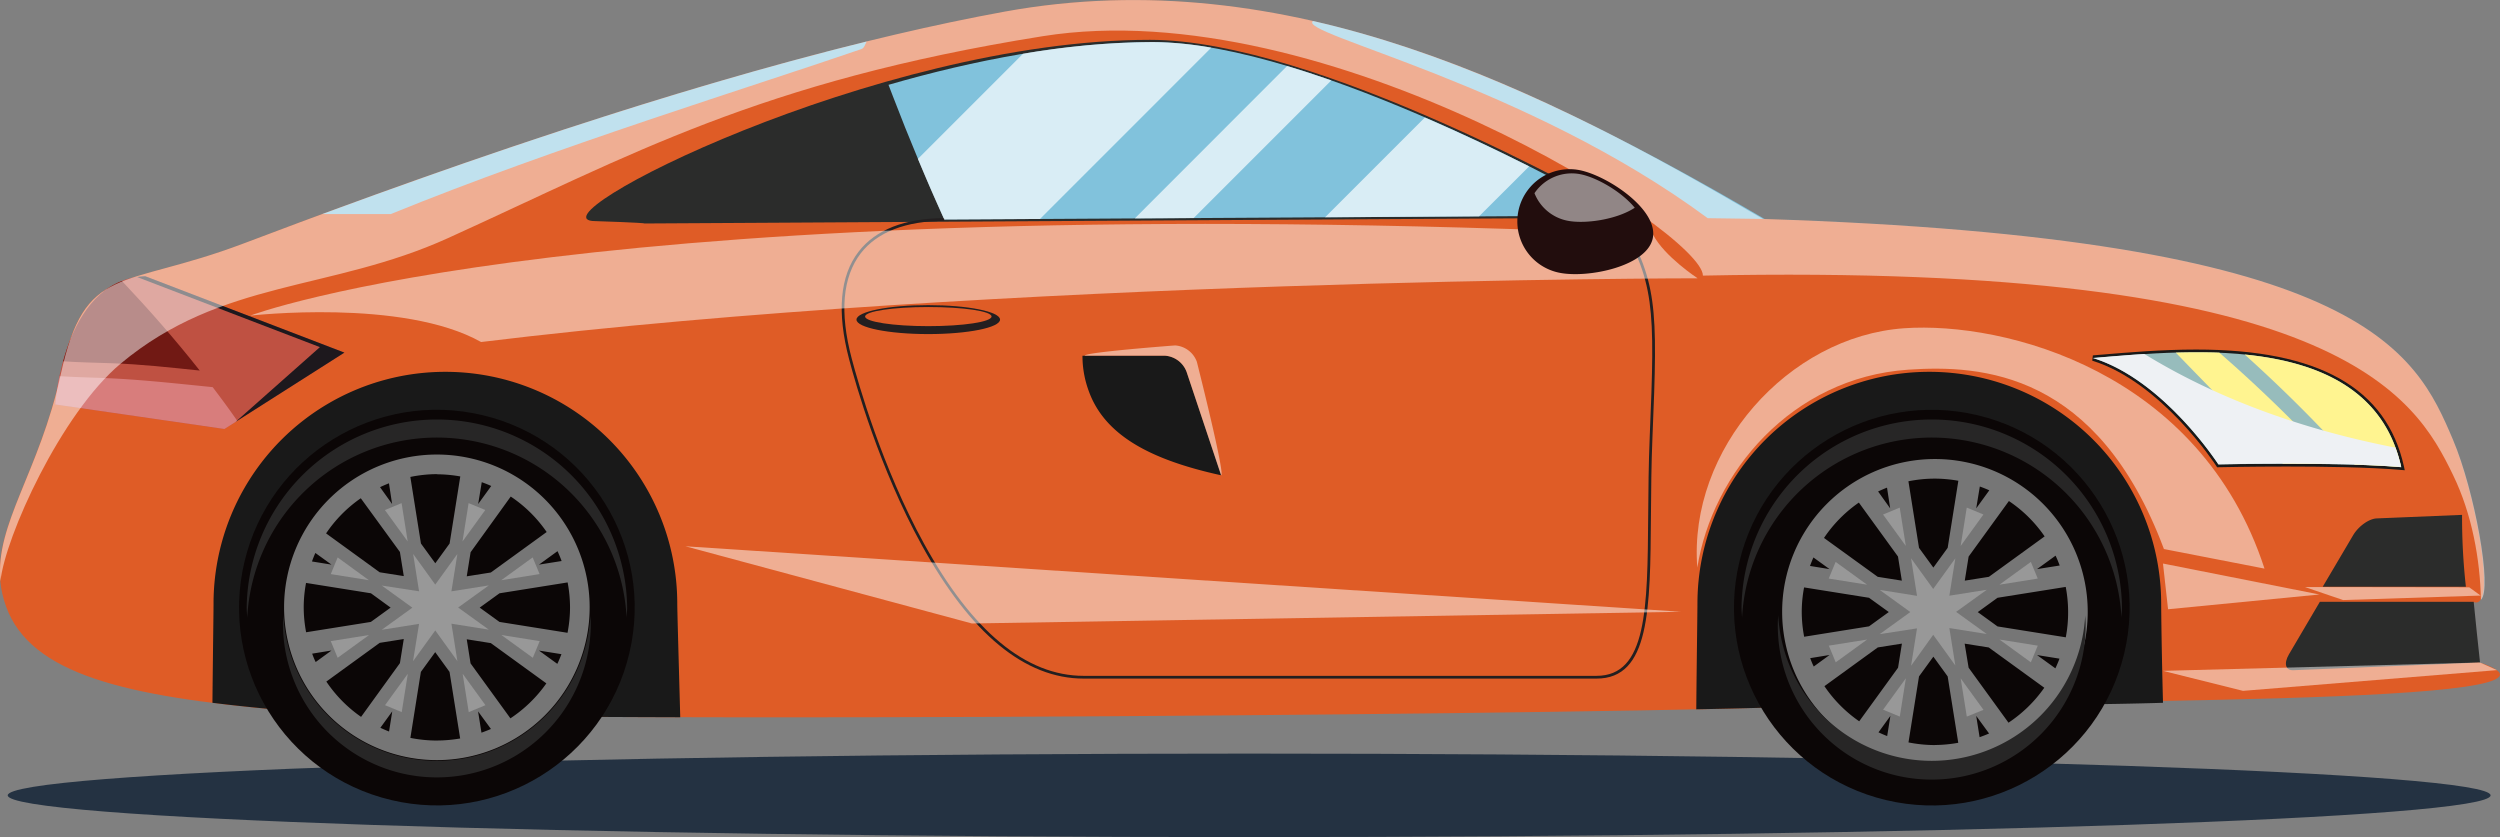 <svg id="Layer_1" data-name="Layer 1" xmlns="http://www.w3.org/2000/svg" viewBox="0 0 790.97 264.88"><rect x="0" y="0" width="790.97" height="264.88" fill="#808080" stroke="none"/><defs><style>.cls-1{fill:#243242;}.cls-2{fill:#df5c26;}.cls-3{fill:#191919;}.cls-4{fill:#0b0606;}.cls-5{fill:#767676;}.cls-6{fill:#989898;}.cls-7{fill:#272626;}.cls-8{fill:#97bcbc;}.cls-9{fill:#fff490;}.cls-10{fill:#eef1f4;}.cls-11{fill:#2b2c2b;}.cls-12{fill:#81c2dc;}.cls-13{fill:#231f20;}.cls-14{fill:#bf5142;}.cls-15{fill:#711914;}.cls-16{fill:#d87d7c;}.cls-17{fill:#1d181d;}.cls-18{opacity:0.5;}.cls-19,.cls-21{fill:#fff;}.cls-20{fill:#220d0d;}.cls-21{opacity:0.7;isolation:isolate;}</style></defs><path class="cls-1" d="M1269.4,631c0,7.3-175.85,13.21-392.77,13.21S483.85,638.33,483.85,631s175.86-13.21,392.78-13.21S1269.4,623.74,1269.4,631Z" transform="translate(-481.41 -379.36)"/><path class="cls-2" d="M1266,589c-2.52-.82-2.16-8.06-2-19.2,7.74,3.08.3-35.11-6.53-51.23-12.08-28.48-28.48-63.86-218.35-69.9-69-40.57-150.17-82-239.93-65.6s-202,58.69-240.79,73.36-50.06,6-57.83,41.43-25,51.79-17.25,73.36,38,28.49,87.17,32.8,387.51,1.73,473-.86S1308.31,602.78,1266,589Z" transform="translate(-481.41 -379.36)"/><path class="cls-3" d="M622.32,497a73.37,73.37,0,0,1,73.37,73.36c0,2.3.45,17.65.94,35.93-60.85-.16-109.63-.83-126.08-2.27-7.8-.69-15.11-1.44-21.93-2.3.15-15.65.35-28.45.35-31.36A73.35,73.35,0,0,1,622.32,497Z" transform="translate(-481.41 -379.36)"/><path class="cls-3" d="M1091.82,497a73.37,73.37,0,0,1,73.36,73.36c0,2,.16,15.87.58,31.36-38.9,1.17-83.27.26-122.27,1.44-6.9.21-15.47.42-25.4.62.15-16.57.37-30.38.37-33.42A73.37,73.37,0,0,1,1091.82,497Z" transform="translate(-481.41 -379.36)"/><circle class="cls-4" cx="1092.58" cy="571.59" r="62.58" transform="translate(-197.06 1123.47) rotate(-76.66)"/><path class="cls-5" d="M1045.26,572.93a48.34,48.34,0,1,0,48.34-48.34A48.35,48.35,0,0,0,1045.26,572.93Zm8.88,14.66,6.12-1-5,3.65C1054.83,589.39,1054.47,588.49,1054.14,587.59Zm-1.92-6.77a42.81,42.81,0,0,1-.76-7.89,41.83,41.83,0,0,1,.74-7.72l20.55,3.28L1079,573l-6.25,4.53Zm79.49,10-5.81-4.21,7.11,1.14C1132.61,588.79,1132.18,589.82,1131.71,590.82Zm-18.31-13.27-6.25-4.53,6.25-4.53,21.58-3.44a42.7,42.7,0,0,1,.76,7.88A42,42,0,0,1,1135,581Zm19.67-19.27-7.17,1.14,5.87-4.26C1132.25,556.18,1132.68,557.22,1133.07,558.28Zm-77.91-2.55,5.09,3.69-6.18-1C1054.41,557.52,1054.76,556.61,1055.16,555.73Zm14.37-17.36,12.38,17.07,1.22,7.63-7.63-1.21-17-12.3A42.23,42.23,0,0,1,1069.53,538.37Zm6.09-3.51c.92-.44,1.86-.84,2.82-1.22l1,6.56Zm18-4.07a42.85,42.85,0,0,1,7.39.68l-3.38,21.22-4.53,6.25-4.54-6.25-3.35-21.06A42.38,42.38,0,0,1,1093.6,530.79Zm14.18,2.5q1.54.54,3,1.2l-4.14,5.71Zm20.52,15.77-17.65,12.8-7.63,1.21,1.22-7.62L1117,537.88A42.1,42.1,0,0,1,1128.3,549.06Zm-11.41,59-12.65-17.44L1103,583l7.63,1.21,17.57,12.74A42.65,42.65,0,0,1,1116.89,608Zm-6.18,3.37c-1,.43-2,.81-3,1.17l-1.07-6.74Zm-17.11,3.66a43,43,0,0,1-8.39-.84l3.33-20.88,4.54-6.25,4.53,6.25,3.35,21A43.41,43.41,0,0,1,1093.6,615.07Zm-15.13-2.85c-.94-.36-1.86-.76-2.75-1.18l3.77-5.2Zm-19.85-15.79,16.88-12.25,7.63-1.21-1.22,7.63-12.29,16.95A42.45,42.45,0,0,1,1058.62,596.43Z" transform="translate(-481.41 -379.36)"/><path class="cls-6" d="M1082.48,606.08l-5.28-2.19,7.21-9.94Zm21.2,0L1101.75,594l7.21,9.94ZM1086.05,590l1.88-11.83L1076.12,580l9.69-7-9.69-7,11.81,1.88L1086.05,556l7,9.7,7-9.69-1.89,11.82,11.84-1.88-9.71,7,9.7,7-11.83-1.88,1.89,11.83-7-9.7Zm-23.84-1.09-2.18-5.28,12.12-1.93Zm61.74,0-9.93-7.21,12.11,1.94ZM1114,564.35l9.94-7.21,2.19,5.27Zm-41.87,0L1060,562.41l2.18-5.27Zm12.26-12.26-7.21-9.94,5.28-2.19Zm17.35,0,1.93-12.13,5.27,2.18Z" transform="translate(-481.41 -379.36)"/><path class="cls-7" d="M1092.58,517.8a60.14,60.14,0,0,0-60,56.94c-.06-1.07-.17-2.14-.17-3.24a60.19,60.19,0,0,1,120.37,0c0,1.1-.11,2.16-.16,3.24A60.13,60.13,0,0,0,1092.58,517.8Z" transform="translate(-481.41 -379.36)"/><path class="cls-7" d="M1092.58,620.08A48.66,48.66,0,0,0,1141.15,574c0,.87.13,1.73.13,2.62a48.7,48.7,0,1,1-97.39,0c0-.88.08-1.75.13-2.62A48.65,48.65,0,0,0,1092.58,620.08Z" transform="translate(-481.41 -379.36)"/><circle class="cls-4" cx="619.62" cy="571.57" r="62.58" transform="translate(-560.89 663.26) rotate(-76.66)"/><path class="cls-5" d="M571.29,571.51a48.34,48.34,0,1,0,48.34-48.34A48.35,48.35,0,0,0,571.29,571.51Zm8.88,14.66,6.12-1-5,3.65C580.86,588,580.51,587.07,580.17,586.17Zm-1.91-6.77a42.81,42.81,0,0,1-.76-7.89,41.83,41.83,0,0,1,.74-7.72l20.54,3.28L605,571.6l-6.26,4.53Zm79.48,10-5.81-4.21,7.11,1.14C658.65,587.37,658.22,588.4,657.74,589.4Zm-18.3-13.27-6.26-4.53,6.26-4.53L661,563.63a42.7,42.7,0,0,1,.76,7.88,42,42,0,0,1-.79,8.06Zm19.66-19.27L651.93,558l5.87-4.26C658.28,554.76,658.71,555.8,659.1,556.86Zm-77.91-2.55,5.1,3.69-6.18-1C580.44,556.1,580.79,555.19,581.19,554.31ZM595.56,537,607.94,554l1.22,7.63-7.63-1.21-16.95-12.3A42.19,42.19,0,0,1,595.56,537Zm6.09-3.51c.92-.44,1.87-.84,2.82-1.22l1,6.56Zm18-4.07a42.76,42.76,0,0,1,7.39.68l-3.38,21.22-4.53,6.25-4.54-6.25-3.35-21.06A42.38,42.38,0,0,1,619.63,529.37Zm14.18,2.5q1.55.54,3,1.2l-4.14,5.71Zm20.53,15.77-17.65,12.8-7.63,1.21,1.22-7.62L643,536.46A42.25,42.25,0,0,1,654.34,547.64Zm-11.42,59-12.65-17.44-1.21-7.63,7.62,1.21,17.57,12.74A42.5,42.5,0,0,1,642.92,606.62ZM636.74,610c-1,.43-2,.81-3,1.17l-1.08-6.74Zm-17.11,3.66a42.83,42.83,0,0,1-8.38-.84l3.32-20.88,4.54-6.25,4.53,6.25L627,613A43.41,43.41,0,0,1,619.63,613.65ZM604.5,610.8c-.94-.36-1.85-.76-2.75-1.18l3.77-5.2ZM584.66,595l16.88-12.25,7.62-1.21-1.22,7.63-12.29,17A42.26,42.26,0,0,1,584.66,595Z" transform="translate(-481.41 -379.36)"/><path class="cls-6" d="M608.51,604.66l-5.28-2.19,7.21-9.94Zm21.2,0-1.92-12.13,7.21,9.94Zm-17.63-16.09L614,576.74l-11.81,1.88,9.69-7-9.69-7L614,566.44l-1.88-11.82,7,9.7,7-9.69-1.89,11.82,11.84-1.88-9.71,7,9.7,7-11.82-1.88,1.88,11.83-7-9.7Zm-23.84-1.09-2.18-5.28,12.12-1.93Zm61.74,0-9.93-7.21,12.11,1.94ZM640,562.93l9.94-7.21,2.19,5.27Zm-41.87,0L586.06,561l2.18-5.27Zm12.27-12.26-7.21-9.94,5.28-2.19Zm17.34,0,1.93-12.13,5.27,2.18Z" transform="translate(-481.41 -379.36)"/><path class="cls-7" d="M619.63,517.8a60.12,60.12,0,0,0-60,56.94c-.06-1.07-.17-2.14-.17-3.24a60.19,60.19,0,0,1,120.37,0c0,1.1-.11,2.16-.17,3.24A60.13,60.13,0,0,0,619.63,517.8Z" transform="translate(-481.41 -379.36)"/><path class="cls-7" d="M619.63,620.08A48.66,48.66,0,0,0,668.2,574c0,.87.13,1.73.13,2.62a48.7,48.7,0,0,1-97.4,0c0-.88.09-1.75.14-2.62A48.65,48.65,0,0,0,619.63,620.08Z" transform="translate(-481.41 -379.36)"/><path class="cls-3" d="M1242,527c-5.48-24.93-27-37.05-65.77-37.05-10.81,0-21.49.91-30.07,1.63l-2.59.22-.19,1.68c21.87,6.74,39.06,33,39.23,33.3l.26.41h.48c.1,0,9.63-.22,21.45-.22,10.91,0,26.06.18,36.28,1.07l1.17.1Z" transform="translate(-481.41 -379.36)"/><path class="cls-8" d="M1241.13,527.17c-19.85-1.72-57.83-.86-57.83-.86s-17.25-26.76-39.7-33.66C1174.67,490.06,1231.63,484,1241.13,527.17Z" transform="translate(-481.41 -379.36)"/><path class="cls-9" d="M1203.71,526.09c-11.12-11.88-22.61-23.47-33.91-35.16,4.53-.13,9.15-.15,13.77,0a449.12,449.12,0,0,1,36.18,35.25C1214.28,526.12,1208.76,526.09,1203.71,526.09Z" transform="translate(-481.41 -379.36)"/><path class="cls-9" d="M1191.6,491.53c22.91,2.29,44.07,10.82,49.53,35.64-4.25-.37-9.34-.61-14.69-.78A456.53,456.53,0,0,0,1191.6,491.53Z" transform="translate(-481.41 -379.36)"/><path class="cls-10" d="M1239,520.93l.25,0a46.48,46.48,0,0,1,1.86,6.21c-19.85-1.72-57.83-.86-57.83-.86s-17.25-26.76-39.7-33.66c4.88-.41,10.4-.9,16.27-1.27C1184,506.16,1211.25,515.49,1239,520.93Z" transform="translate(-481.41 -379.36)"/><path class="cls-11" d="M1215.38,569.77h48.68c.67,6.4,1.26,12.82,2,19.2l-59.08,2.44c-2.45.1-3.07-2.12-1.39-5Z" transform="translate(-481.41 -379.36)"/><path class="cls-11" d="M1216.29,565l9.61-16.28c1.68-2.85,5-5.24,7.48-5.34l27-1.12a197.68,197.68,0,0,0,1.21,22.74Z" transform="translate(-481.41 -379.36)"/><path class="cls-11" d="M685.32,450.07c0-.25-15.28-.75-15.53-.75-22.4,0,88.6-57.36,175.48-57.36,52.36,0,142.12,50.63,150.75,55.53.22.12,0,.5,0,.75Z" transform="translate(-481.41 -379.36)"/><path class="cls-12" d="M763.94,409.89l-1.42-3.69c26.91-7.79,56.44-13.53,83.56-13.53,51.07,0,138.61,49.38,147,54.15.21.12,0,.49,0,.74l-212.89,1.25C774.4,436,769,423.1,763.94,409.89Z" transform="translate(-481.41 -379.36)"/><path class="cls-12" d="M755.62,392.49c-.49.85-.74,2.08-1.66,2.39-33.25,11.46-97.69,31.27-148.9,52.21H583.35C624.32,432,691.66,408.22,755.62,392.49Z" transform="translate(-481.41 -379.36)"/><path class="cls-12" d="M896.85,386c50.52,11.51,100.51,37.87,142.85,62.64l-18-.25C964.34,405.94,891.29,390,896.85,386Z" transform="translate(-481.41 -379.36)"/><path class="cls-13" d="M824.28,594.06H986.53c16.84,0,17-21.7,17.22-51.71.06-7.89.12-16.06.48-24.65,1.74-41.87,1.68-49.41-10.79-70.36l-.75.44c12.34,20.73,12.4,28.24,10.67,69.88-.36,8.61-.42,16.78-.48,24.69-.22,29.52-.37,50.84-16.35,50.84H824.27c-18.25,0-35.25-14.08-50.52-41.85-13.26-24.11-20.86-50.92-22.87-58.56C747,478.15,748,467,753.74,459.51c5.17-6.71,14.31-10.26,26.43-10.26v-.87c-12.39,0-21.77,3.67-27.12,10.61-5.91,7.67-6.92,19.11-3,34,2,7.66,9.63,34.55,22.94,58.75C788.43,579.83,805.68,594.06,824.28,594.06Z" transform="translate(-481.41 -379.36)"/><path class="cls-14" d="M527.38,466.76l63,24.16-38,24.17-53.51-7.77S501.5,467.62,527.38,466.76Z" transform="translate(-481.41 -379.36)"/><path class="cls-15" d="M516.56,494.28c-5.08-.17-10.14-.27-15.19-.6,2.63-9.56,8-21.35,18.62-25.43,8.58,9.08,16.86,18.52,24.62,28.35C535.28,495.63,525.91,494.58,516.56,494.28Z" transform="translate(-481.41 -379.36)"/><path class="cls-16" d="M518.83,499.18c10,.57,19.92,1.68,29.87,2.67,2.66,3.51,5.26,7,7.77,10.66l-4.05,2.58-53.51-7.77a71.88,71.88,0,0,1,1.34-8.94C506.4,498.77,512.6,498.83,518.83,499.18Z" transform="translate(-481.41 -379.36)"/><path class="cls-17" d="M582.62,489.19,524.75,467a22.34,22.34,0,0,1,2.63-.24l63,24.16-34.44,21.92Z" transform="translate(-481.41 -379.36)"/><g class="cls-18"><path class="cls-19" d="M1257.52,529.64c-12.08-24.88-35.77-67.29-237.33-63.08,0-13.61-119.1-90.08-208.86-75.75s-130.48,37.7-188.14,63.87c-37.24,16.9-71.54,13-103.57,39.7-18.91,15.77-36.64,55-38.06,68.84-1.75-18.05,12.29-34.47,19.07-65.39,7.77-35.39,19-26.76,57.83-41.43s151-57,240.79-73.36,170.89,25,239.93,65.59c189.87,6,206.27,41.43,218.35,69.9,6.8,16,12.55,47.27,8.82,50.6C1266.08,556.47,1263.58,542.1,1257.52,529.64Z" transform="translate(-481.41 -379.36)"/></g><g class="cls-18"><path class="cls-19" d="M1018.52,467.41s-220.66.07-384.9,20.16c-24.72-13.9-73.08-8.34-73.08-8.34s106.54-40.76,443.85-25.68C1007.92,460.46,1018.52,467.41,1018.52,467.41Z" transform="translate(-481.41 -379.36)"/></g><g class="cls-18"><path class="cls-19" d="M1083.93,483.21c31.55-2.18,93.59,13.48,113.94,76.05l-31.82-6.19c-21-56.11-57.65-58.35-81-56.74-36.8,2.55-61.88,32.66-66.63,62.62C1015.51,521.61,1047.13,485.76,1083.93,483.21Z" transform="translate(-481.41 -379.36)"/></g><g class="cls-18"><polygon class="cls-19" points="531.87 193.56 216.86 172.84 307.49 197.26 531.87 193.56"/></g><g class="cls-18"><polygon class="cls-19" points="733.83 188.09 684.34 178.3 685.95 192.76 733.83 188.09"/></g><g class="cls-18"><polygon class="cls-19" points="784.61 209.61 684.32 212.25 709.66 218.58 790.01 212.02 784.61 209.61"/></g><g class="cls-18"><polygon class="cls-19" points="781.23 185.82 729.27 185.74 741.33 189.85 784.84 188.43 781.23 185.82"/></g><ellipse class="cls-13" cx="293.69" cy="101.12" rx="22.71" ry="4.58"/><path class="cls-2" d="M755.12,479.5c0,1.69,8.94,3.05,20,3.05s20-1.36,20-3.05-8.94-3-20-3S755.12,477.82,755.12,479.5Z" transform="translate(-481.41 -379.36)"/><path class="cls-20" d="M1004.34,454.66c-1.76,9-20.6,12.8-29.52,11a16.54,16.54,0,0,1,6.4-32.46C990.13,435,1006.11,445.69,1004.34,454.66Z" transform="translate(-481.41 -379.36)"/><g class="cls-18"><path class="cls-19" d="M966.9,440.48a14.18,14.18,0,0,0,10.44,8.71c5.56,1.1,15.54-.33,21.29-4.1-4.23-5.15-12.06-9.59-17.2-10.61A14.23,14.23,0,0,0,966.9,440.48Z" transform="translate(-481.41 -379.36)"/></g><path class="cls-21" d="M900.65,448.1l48.71-.28L965.21,432c-9.54-4.79-20.86-10.22-33-15.46Z" transform="translate(-481.41 -379.36)"/><path class="cls-21" d="M840.45,448.46l18.62-.11,43.55-43.55c-4.67-1.64-9.33-3.17-14-4.55Q864.57,424.36,840.45,448.46Z" transform="translate(-481.41 -379.36)"/><path class="cls-21" d="M846.08,392.67a250.28,250.28,0,0,0-41,3.7l-33.26,33.26q4,9.64,8.34,19.18l30.29-.17,54.18-54.19A110.09,110.09,0,0,0,846.08,392.67Z" transform="translate(-481.41 -379.36)"/><path class="cls-3" d="M856.85,497.07a7.87,7.87,0,0,0-6.91-5.17H823.89a32,32,0,0,0,2,11.21c5,13.87,19.27,21.67,41.9,26.63Z" transform="translate(-481.41 -379.36)"/><g class="cls-18"><path class="cls-19" d="M849.94,491.89a7.88,7.88,0,0,1,6.91,5.18l10.89,32.67c1.52.37-7.66-35.91-7.66-35.91a7.87,7.87,0,0,0-6.9-5.18s-28.67,2.16-28.57,3.24Z" transform="translate(-481.41 -379.36)"/></g></svg>